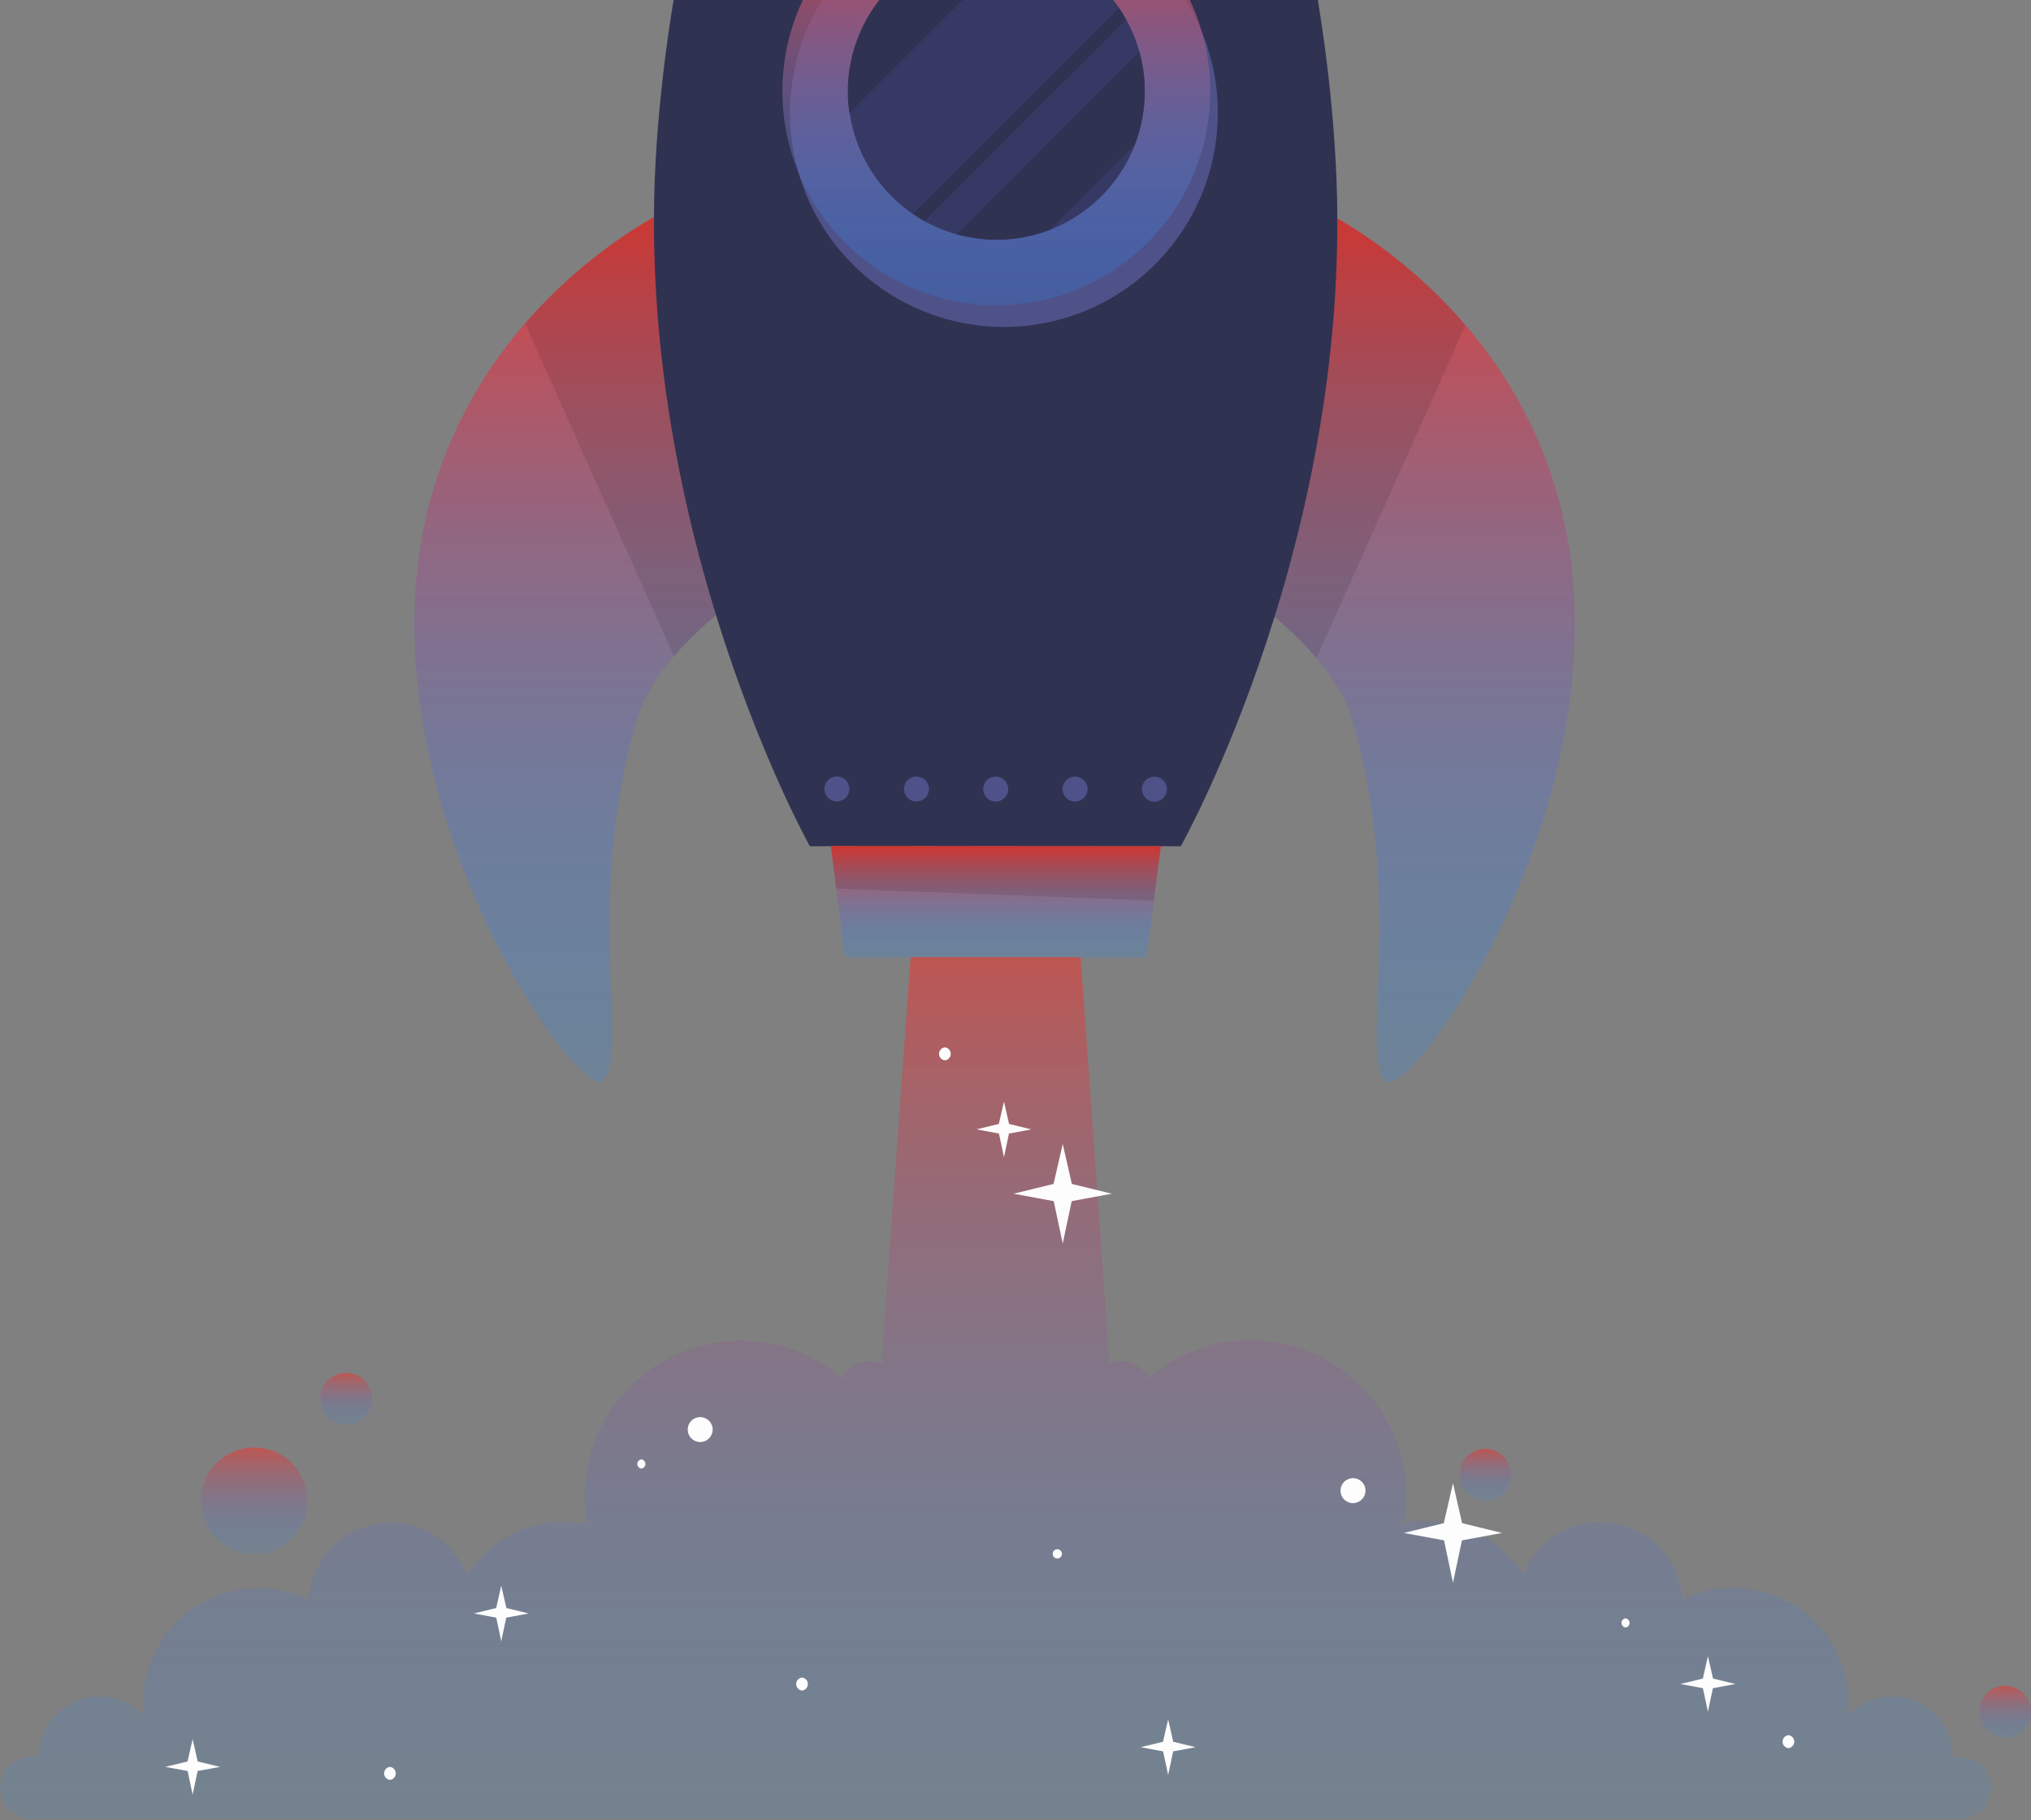 <svg width="625" height="560" viewBox="0 0 625 560" fill="none" xmlns="http://www.w3.org/2000/svg">
<rect x="0" y="0" width="625" height="560" fill="#808080" stroke="none"/>
<path d="M209.908 62.597C207.874 62.597 132.23 97.502 127.754 183.478C123.639 262.603 178.281 337.591 185.334 332.686C193.97 326.604 179.298 277.366 196.095 221.028C202.041 201.043 228.085 183.319 228.085 183.319L209.908 62.597Z" fill="url(#paint0_linear_224_865)"/>
<path opacity="0.1" d="M228.107 183.252C220.5 188.639 213.55 194.898 207.399 201.903C196.096 176.786 175.161 129.898 161.597 99.514C183.752 73.9 208.756 62.597 209.909 62.597L228.107 183.252Z" fill="black"/>
<path d="M402.432 62.732C404.444 62.732 480.043 97.751 484.406 183.726C488.407 262.852 433.63 337.772 426.599 332.799C417.963 326.695 432.726 277.479 416.019 221.119C410.096 201.134 384.052 183.365 384.052 183.365L402.432 62.732Z" fill="url(#paint1_linear_224_865)"/>
<path opacity="0.1" d="M450.969 100.057C437.269 130.712 416.244 177.69 405.122 202.513C398.887 195.335 391.821 188.922 384.074 183.41L402.431 62.755C403.584 62.71 428.791 74.172 450.969 100.057Z" fill="black"/>
<path d="M363.366 260.388H249.222C249.222 260.388 195.462 164.239 201.747 49.62C204.957 -7.599 219.833 -65.202 237.919 -112.881C262.742 -178.804 293.374 -225.488 306.6 -225.488C319.825 -225.488 350.412 -178.736 375.145 -112.858C393.027 -65.18 407.903 -7.531 411.023 49.688C417.375 164.307 363.366 260.388 363.366 260.388Z" fill="#303252"/>
<path d="M374.76 34.835C374.747 47.855 370.873 60.579 363.628 71.398C356.383 82.217 346.093 90.644 334.058 95.614C322.024 100.584 308.786 101.875 296.018 99.321C283.251 96.768 271.527 90.486 262.33 81.27C253.132 72.053 246.874 60.317 244.347 47.544C241.82 34.771 243.138 21.536 248.133 9.511C253.128 -2.513 261.576 -12.786 272.41 -20.008C283.243 -27.231 295.975 -31.079 308.996 -31.065C317.642 -31.059 326.202 -29.35 334.187 -26.034C342.172 -22.719 349.426 -17.862 355.533 -11.742C361.641 -5.622 366.482 1.641 369.781 9.633C373.08 17.625 374.772 26.189 374.76 34.835Z" fill="#4F5289"/>
<path d="M372.432 28.143C372.423 41.162 368.554 53.885 361.315 64.705C354.076 75.525 343.791 83.956 331.761 88.932C319.731 93.908 306.496 95.205 293.728 92.66C280.961 90.115 269.235 83.841 260.033 74.632C250.83 65.424 244.565 53.694 242.029 40.925C239.492 28.156 240.798 14.921 245.782 2.895C250.766 -9.132 259.204 -19.411 270.029 -26.643C280.854 -33.874 293.581 -37.734 306.599 -37.734C315.249 -37.737 323.815 -36.035 331.806 -32.725C339.798 -29.415 347.058 -24.562 353.172 -18.443C359.287 -12.325 364.135 -5.061 367.439 2.933C370.744 10.927 372.44 19.493 372.432 28.143Z" fill="url(#paint2_linear_224_865)"/>
<path d="M352.058 32.648C354.553 7.563 336.24 -14.795 311.155 -17.29C286.071 -19.785 263.713 -1.472 261.218 23.613C258.723 48.697 277.036 71.055 302.12 73.55C327.205 76.045 349.563 57.732 352.058 32.648Z" fill="#373965"/>
<path d="M352.267 28.076C352.279 33.737 351.229 39.35 349.169 44.624L323.171 70.668C313.986 74.215 303.901 74.707 294.415 72.069L350.594 15.89C351.702 19.857 352.265 23.957 352.267 28.076Z" fill="#303252"/>
<path d="M313.382 -17.071L261.385 34.79C261.054 32.544 260.888 30.277 260.887 28.008C260.929 15.916 265.765 4.334 274.335 -4.197C282.904 -12.729 294.507 -17.513 306.599 -17.501C308.867 -17.523 311.134 -17.379 313.382 -17.071Z" fill="#303252"/>
<path d="M346.569 5.988L284.512 68.022C283.31 67.335 282.148 66.58 281.031 65.762L344.331 2.461C345.167 3.592 345.891 4.767 346.569 5.988Z" fill="#303252"/>
<path d="M261.385 242.754C261.385 243.514 261.16 244.257 260.737 244.889C260.315 245.521 259.715 246.014 259.012 246.305C258.31 246.596 257.537 246.672 256.792 246.523C256.046 246.375 255.362 246.009 254.824 245.472C254.287 244.934 253.921 244.249 253.772 243.504C253.624 242.758 253.7 241.986 253.991 241.283C254.282 240.581 254.775 239.981 255.407 239.558C256.039 239.136 256.782 238.911 257.542 238.911C258.561 238.911 259.539 239.316 260.259 240.036C260.98 240.757 261.385 241.735 261.385 242.754Z" fill="#4F5289"/>
<path d="M285.869 242.776C285.869 243.537 285.644 244.28 285.221 244.912C284.799 245.544 284.199 246.036 283.497 246.327C282.794 246.618 282.022 246.694 281.276 246.546C280.531 246.398 279.846 246.032 279.308 245.494C278.771 244.957 278.405 244.272 278.256 243.526C278.108 242.781 278.184 242.008 278.475 241.306C278.766 240.603 279.259 240.003 279.891 239.581C280.523 239.159 281.266 238.933 282.026 238.933C283.045 238.933 284.023 239.338 284.743 240.059C285.464 240.78 285.869 241.757 285.869 242.776Z" fill="#4F5289"/>
<path d="M310.262 242.799C310.262 243.56 310.036 244.304 309.613 244.937C309.19 245.569 308.588 246.062 307.885 246.352C307.181 246.642 306.407 246.717 305.661 246.567C304.915 246.417 304.23 246.048 303.694 245.509C303.157 244.969 302.793 244.282 302.647 243.535C302.501 242.788 302.581 242.014 302.875 241.313C303.169 240.611 303.665 240.012 304.3 239.592C304.935 239.173 305.681 238.951 306.442 238.956C306.945 238.956 307.444 239.055 307.909 239.249C308.374 239.442 308.796 239.726 309.151 240.083C309.506 240.44 309.787 240.864 309.978 241.33C310.169 241.796 310.265 242.295 310.262 242.799Z" fill="#4F5289"/>
<path d="M334.678 242.799C334.678 243.559 334.453 244.302 334.03 244.934C333.608 245.566 333.008 246.059 332.306 246.35C331.603 246.641 330.831 246.717 330.085 246.569C329.34 246.42 328.655 246.054 328.117 245.517C327.58 244.979 327.214 244.294 327.066 243.549C326.917 242.803 326.993 242.031 327.284 241.328C327.575 240.626 328.068 240.026 328.7 239.604C329.332 239.181 330.075 238.956 330.835 238.956C331.854 238.956 332.832 239.361 333.553 240.082C334.273 240.802 334.678 241.78 334.678 242.799Z" fill="#4F5289"/>
<path d="M359.094 242.822C359.094 243.582 358.868 244.325 358.446 244.957C358.024 245.589 357.423 246.082 356.721 246.372C356.019 246.663 355.246 246.739 354.501 246.591C353.755 246.443 353.07 246.077 352.533 245.539C351.995 245.002 351.629 244.317 351.481 243.572C351.333 242.826 351.409 242.053 351.7 241.351C351.991 240.649 352.483 240.049 353.115 239.626C353.747 239.204 354.49 238.979 355.25 238.979C356.27 238.979 357.247 239.383 357.968 240.104C358.689 240.825 359.094 241.802 359.094 242.822Z" fill="#4F5289"/>
<path d="M352.832 294.705L260.006 294.615L255.666 260.32L357.217 260.388L352.832 294.705Z" fill="url(#paint3_linear_224_865)"/>
<path opacity="0.1" d="M357.217 260.41L355.07 277.094L257.339 273.432L255.688 260.32L357.217 260.41Z" fill="black"/>
<path opacity="0.6" d="M94.589 461.773C94.589 465.015 93.628 468.183 91.827 470.879C90.026 473.574 87.466 475.675 84.471 476.916C81.476 478.156 78.18 478.481 75.001 477.848C71.822 477.216 68.901 475.655 66.609 473.363C64.317 471.07 62.756 468.15 62.123 464.97C61.491 461.791 61.815 458.496 63.056 455.501C64.296 452.506 66.397 449.946 69.093 448.145C71.788 446.344 74.957 445.383 78.199 445.383C82.546 445.383 86.715 447.109 89.788 450.183C92.862 453.257 94.589 457.426 94.589 461.773Z" fill="url(#paint4_linear_224_865)"/>
<path opacity="0.6" d="M106.525 438.42C110.933 438.42 114.506 434.847 114.506 430.439C114.506 426.032 110.933 422.459 106.525 422.459C102.118 422.459 98.545 426.032 98.545 430.439C98.545 434.847 102.118 438.42 106.525 438.42Z" fill="url(#paint5_linear_224_865)"/>
<path opacity="0.6" d="M465.076 453.815C465.072 455.393 464.6 456.933 463.72 458.243C462.841 459.552 461.593 460.571 460.134 461.172C458.676 461.773 457.072 461.927 455.525 461.617C453.979 461.306 452.559 460.545 451.445 459.428C450.331 458.311 449.573 456.889 449.267 455.341C448.961 453.794 449.12 452.19 449.725 450.733C450.33 449.277 451.353 448.031 452.665 447.156C453.976 446.28 455.518 445.812 457.096 445.812C458.146 445.812 459.185 446.019 460.155 446.422C461.125 446.824 462.005 447.414 462.747 448.158C463.488 448.901 464.075 449.784 464.475 450.754C464.875 451.725 465.079 452.765 465.076 453.815Z" fill="url(#paint6_linear_224_865)"/>
<path opacity="0.6" d="M625 526.701C625 528.279 624.532 529.822 623.655 531.135C622.778 532.447 621.532 533.47 620.074 534.074C618.616 534.678 617.011 534.836 615.463 534.528C613.915 534.22 612.493 533.46 611.377 532.344C610.261 531.228 609.501 529.806 609.193 528.258C608.885 526.71 609.043 525.105 609.647 523.647C610.251 522.189 611.274 520.943 612.586 520.066C613.899 519.189 615.442 518.721 617.02 518.721C619.135 518.727 621.161 519.569 622.656 521.065C624.152 522.56 624.994 524.586 625 526.701Z" fill="url(#paint7_linear_224_865)"/>
<path opacity="0.6" d="M612.77 550.054C612.77 551.306 612.523 552.546 612.043 553.702C611.563 554.858 610.86 555.908 609.974 556.792C609.088 557.676 608.036 558.377 606.879 558.854C605.721 559.331 604.481 559.575 603.229 559.572H9.518C6.993 559.572 4.573 558.569 2.788 556.784C1.003 554.999 0 552.579 0 550.054C0 547.53 1.003 545.109 2.788 543.324C4.573 541.539 6.993 540.537 9.518 540.537C10.279 540.535 11.039 540.626 11.778 540.808C11.773 537.075 12.88 533.425 14.96 530.325C17.04 527.225 19.997 524.816 23.454 523.405C26.91 521.995 30.709 521.648 34.364 522.408C38.019 523.168 41.364 525.002 43.971 527.673H44.152C44.152 526.52 43.971 525.412 43.971 524.169C43.971 514.768 47.706 505.751 54.354 499.103C61.001 492.456 70.018 488.721 79.419 488.721C84.829 488.706 90.168 489.944 95.018 492.338C95.356 486.575 97.656 481.101 101.534 476.825C105.412 472.549 110.636 469.728 116.339 468.83C122.041 467.933 127.88 469.012 132.884 471.89C137.888 474.768 141.758 479.271 143.85 484.652C147.675 478.612 153.236 473.869 159.804 471.045C166.372 468.222 173.64 467.448 180.655 468.826C180.161 466.096 179.919 463.327 179.931 460.552C179.914 451.37 182.533 442.376 187.476 434.638C192.42 426.9 199.48 420.743 207.818 416.899C216.157 413.055 225.424 411.684 234.518 412.95C243.613 414.216 252.153 418.066 259.124 424.042C259.927 422.491 261.14 421.19 262.631 420.281C264.122 419.373 265.833 418.89 267.579 418.887C268.835 418.891 270.079 419.137 271.242 419.611L280.217 294.479H332.53L341.437 419.543C342.579 419.077 343.799 418.832 345.032 418.819C346.778 418.822 348.49 419.305 349.981 420.214C351.471 421.122 352.684 422.423 353.487 423.974C360.983 417.517 370.292 413.536 380.138 412.576C389.985 411.616 399.887 413.724 408.489 418.61C417.091 423.497 423.972 430.923 428.19 439.872C432.407 448.821 433.754 458.856 432.047 468.6C434.281 468.162 436.553 467.942 438.829 467.945C444.828 467.935 450.731 469.451 455.983 472.35C461.234 475.249 465.663 479.435 468.852 484.516C470.944 479.136 474.814 474.633 479.818 471.755C484.822 468.877 490.66 467.797 496.363 468.695C502.066 469.592 507.29 472.413 511.168 476.689C515.046 480.966 517.345 486.439 517.684 492.202C522.534 489.808 527.873 488.57 533.283 488.585C537.953 488.57 542.58 489.478 546.898 491.257C551.217 493.036 555.141 495.651 558.445 498.952C561.75 502.252 564.37 506.173 566.154 510.489C567.939 514.805 568.853 519.431 568.844 524.101C568.844 525.277 568.844 526.362 568.663 527.605H568.844C571.464 524.948 574.818 523.132 578.476 522.39C582.134 521.648 585.931 522.014 589.38 523.441C592.828 524.869 595.773 527.292 597.838 530.402C599.902 533.511 600.992 537.166 600.969 540.898C601.708 540.717 602.468 540.625 603.229 540.627C605.74 540.627 608.15 541.617 609.936 543.381C611.722 545.146 612.74 547.544 612.77 550.054Z" fill="url(#paint8_linear_224_865)"/>
<path d="M462.228 471.675L449.885 473.958L447.127 486.98L444.368 473.958L432.025 471.675L444.301 468.668L447.127 456.37L449.93 468.668L462.228 471.675Z" fill="#FDFDFD"/>
<path d="M342.138 367.297L329.795 369.581L327.037 382.602L324.256 369.581L311.912 367.297L324.211 364.291L327.037 351.992L329.84 364.291L342.138 367.297Z" fill="#FDFDFD"/>
<path d="M162.705 496.453L155.787 497.741L154.249 505.021L152.712 497.741L145.817 496.453L152.689 494.78L154.249 487.907L155.832 494.78L162.705 496.453Z" fill="#FDFDFD"/>
<path d="M534.029 518.156L527.111 519.444L525.574 526.701L524.036 519.444L517.141 518.156L524.014 516.483L525.574 509.61L527.156 516.483L534.029 518.156Z" fill="#FDFDFD"/>
<path d="M67.731 543.656L60.814 544.922L59.276 552.202L57.739 544.922L50.844 543.656L57.716 541.984L59.276 535.111L60.836 541.984L67.731 543.656Z" fill="#FDFDFD"/>
<path d="M367.91 537.598L361.015 538.886L359.478 546.143L357.918 538.886L351.023 537.598L357.895 535.925L359.478 529.052L361.038 535.925L367.91 537.598Z" fill="#FDFDFD"/>
<path d="M317.383 347.516L310.488 348.782L308.951 356.062L307.413 348.782L300.496 347.494L307.368 345.821L308.951 338.948L310.511 345.821L317.383 347.516Z" fill="#FDFDFD"/>
<path d="M550.351 533.89C549.857 533.943 549.4 534.176 549.068 534.546C548.736 534.915 548.552 535.394 548.552 535.891C548.552 536.388 548.736 536.867 549.068 537.236C549.4 537.606 549.857 537.839 550.351 537.892C550.845 537.839 551.302 537.606 551.634 537.236C551.966 536.867 552.15 536.388 552.15 535.891C552.15 535.394 551.966 534.915 551.634 534.546C551.302 534.176 550.845 533.943 550.351 533.89Z" fill="#FDFDFD"/>
<path d="M290.774 322.264C290.28 322.316 289.823 322.55 289.491 322.919C289.159 323.289 288.975 323.768 288.975 324.264C288.975 324.761 289.159 325.24 289.491 325.61C289.823 325.979 290.28 326.213 290.774 326.265C291.268 326.213 291.725 325.979 292.058 325.61C292.39 325.24 292.574 324.761 292.574 324.264C292.574 323.768 292.39 323.289 292.058 322.919C291.725 322.55 291.268 322.316 290.774 322.264Z" fill="#FDFDFD"/>
<path d="M120 543.656C119.506 543.709 119.049 543.943 118.716 544.312C118.384 544.681 118.2 545.161 118.2 545.657C118.2 546.154 118.384 546.633 118.716 547.003C119.049 547.372 119.506 547.605 120 547.658C120.494 547.605 120.951 547.372 121.283 547.003C121.615 546.633 121.799 546.154 121.799 545.657C121.799 545.161 121.615 544.681 121.283 544.312C120.951 543.943 120.494 543.709 120 543.656Z" fill="#FDFDFD"/>
<path d="M246.804 516.166C246.31 516.219 245.853 516.452 245.521 516.821C245.188 517.191 245.005 517.67 245.005 518.167C245.005 518.663 245.188 519.143 245.521 519.512C245.853 519.881 246.31 520.115 246.804 520.167C247.298 520.115 247.755 519.881 248.087 519.512C248.419 519.143 248.603 518.663 248.603 518.167C248.603 517.67 248.419 517.191 248.087 516.821C247.755 516.452 247.298 516.219 246.804 516.166Z" fill="#FDFDFD"/>
<path d="M500.231 497.945C499.887 497.988 499.571 498.156 499.341 498.416C499.112 498.676 498.986 499.011 498.986 499.358C498.986 499.704 499.112 500.039 499.341 500.299C499.571 500.559 499.887 500.727 500.231 500.771C500.575 500.727 500.891 500.559 501.12 500.299C501.349 500.039 501.476 499.704 501.476 499.358C501.476 499.011 501.349 498.676 501.12 498.416C500.891 498.156 500.575 497.988 500.231 497.945Z" fill="#FDFDFD"/>
<path d="M325.364 476.694C324.986 476.694 324.624 476.844 324.357 477.111C324.09 477.378 323.94 477.74 323.94 478.118C323.94 478.496 324.09 478.858 324.357 479.125C324.624 479.392 324.986 479.542 325.364 479.542C325.742 479.542 326.104 479.392 326.371 479.125C326.638 478.858 326.788 478.496 326.788 478.118C326.788 477.74 326.638 477.378 326.371 477.111C326.104 476.844 325.742 476.694 325.364 476.694Z" fill="#FDFDFD"/>
<path d="M197.361 449.045C197.017 449.089 196.701 449.256 196.472 449.516C196.243 449.777 196.116 450.111 196.116 450.458C196.116 450.805 196.243 451.14 196.472 451.4C196.701 451.66 197.017 451.827 197.361 451.871C197.705 451.827 198.022 451.66 198.251 451.4C198.48 451.14 198.607 450.805 198.607 450.458C198.607 450.111 198.48 449.777 198.251 449.516C198.022 449.256 197.705 449.089 197.361 449.045Z" fill="#FDFDFD"/>
<path d="M416.358 454.81C415.339 454.81 414.361 455.215 413.64 455.936C412.92 456.656 412.515 457.634 412.515 458.653C412.515 459.673 412.92 460.65 413.64 461.371C414.361 462.092 415.339 462.497 416.358 462.497C417.377 462.497 418.355 462.092 419.075 461.371C419.796 460.65 420.201 459.673 420.201 458.653C420.201 457.634 419.796 456.656 419.075 455.936C418.355 455.215 417.377 454.81 416.358 454.81Z" fill="#FDFDFD"/>
<path d="M215.47 436.023C214.451 436.023 213.473 436.428 212.753 437.149C212.032 437.87 211.627 438.847 211.627 439.867C211.627 440.886 212.032 441.863 212.753 442.584C213.473 443.305 214.451 443.71 215.47 443.71C216.489 443.71 217.467 443.305 218.188 442.584C218.908 441.863 219.313 440.886 219.313 439.867C219.313 438.847 218.908 437.87 218.188 437.149C217.467 436.428 216.489 436.023 215.47 436.023Z" fill="#FDFDFD"/>
<defs>
<linearGradient id="paint0_linear_224_865" x1="177.809" y1="62.597" x2="177.809" y2="332.914" gradientUnits="userSpaceOnUse">
<stop stop-color="#E63B34"/>
<stop offset="1" stop-color="#1E90FF" stop-opacity="0.18"/>
</linearGradient>
<linearGradient id="paint1_linear_224_865" x1="434.333" y1="62.732" x2="434.333" y2="333.033" gradientUnits="userSpaceOnUse">
<stop stop-color="#E63B34"/>
<stop offset="1" stop-color="#1E90FF" stop-opacity="0.18"/>
</linearGradient>
<linearGradient id="paint2_linear_224_865" x1="306.599" y1="-37.734" x2="306.599" y2="93.93" gradientUnits="userSpaceOnUse">
<stop stop-color="#E63B34"/>
<stop offset="1" stop-color="#1E90FF" stop-opacity="0.18"/>
</linearGradient>
<linearGradient id="paint3_linear_224_865" x1="306.441" y1="260.32" x2="306.441" y2="294.705" gradientUnits="userSpaceOnUse">
<stop stop-color="#E63B34"/>
<stop offset="1" stop-color="#1E90FF" stop-opacity="0.18"/>
</linearGradient>
<linearGradient id="paint4_linear_224_865" x1="78.199" y1="445.383" x2="78.199" y2="478.163" gradientUnits="userSpaceOnUse">
<stop stop-color="#E63B34"/>
<stop offset="1" stop-color="#1E90FF" stop-opacity="0.18"/>
</linearGradient>
<linearGradient id="paint5_linear_224_865" x1="106.525" y1="422.459" x2="106.525" y2="438.42" gradientUnits="userSpaceOnUse">
<stop stop-color="#E63B34"/>
<stop offset="1" stop-color="#1E90FF" stop-opacity="0.18"/>
</linearGradient>
<linearGradient id="paint6_linear_224_865" x1="457.096" y1="445.812" x2="457.096" y2="461.773" gradientUnits="userSpaceOnUse">
<stop stop-color="#E63B34"/>
<stop offset="1" stop-color="#1E90FF" stop-opacity="0.18"/>
</linearGradient>
<linearGradient id="paint7_linear_224_865" x1="617.02" y1="518.721" x2="617.02" y2="534.681" gradientUnits="userSpaceOnUse">
<stop stop-color="#E63B34"/>
<stop offset="1" stop-color="#1E90FF" stop-opacity="0.18"/>
</linearGradient>
<linearGradient id="paint8_linear_224_865" x1="306.385" y1="294.479" x2="306.385" y2="559.572" gradientUnits="userSpaceOnUse">
<stop stop-color="#E63B34"/>
<stop offset="1" stop-color="#1E90FF" stop-opacity="0.18"/>
</linearGradient>
</defs>
</svg>
